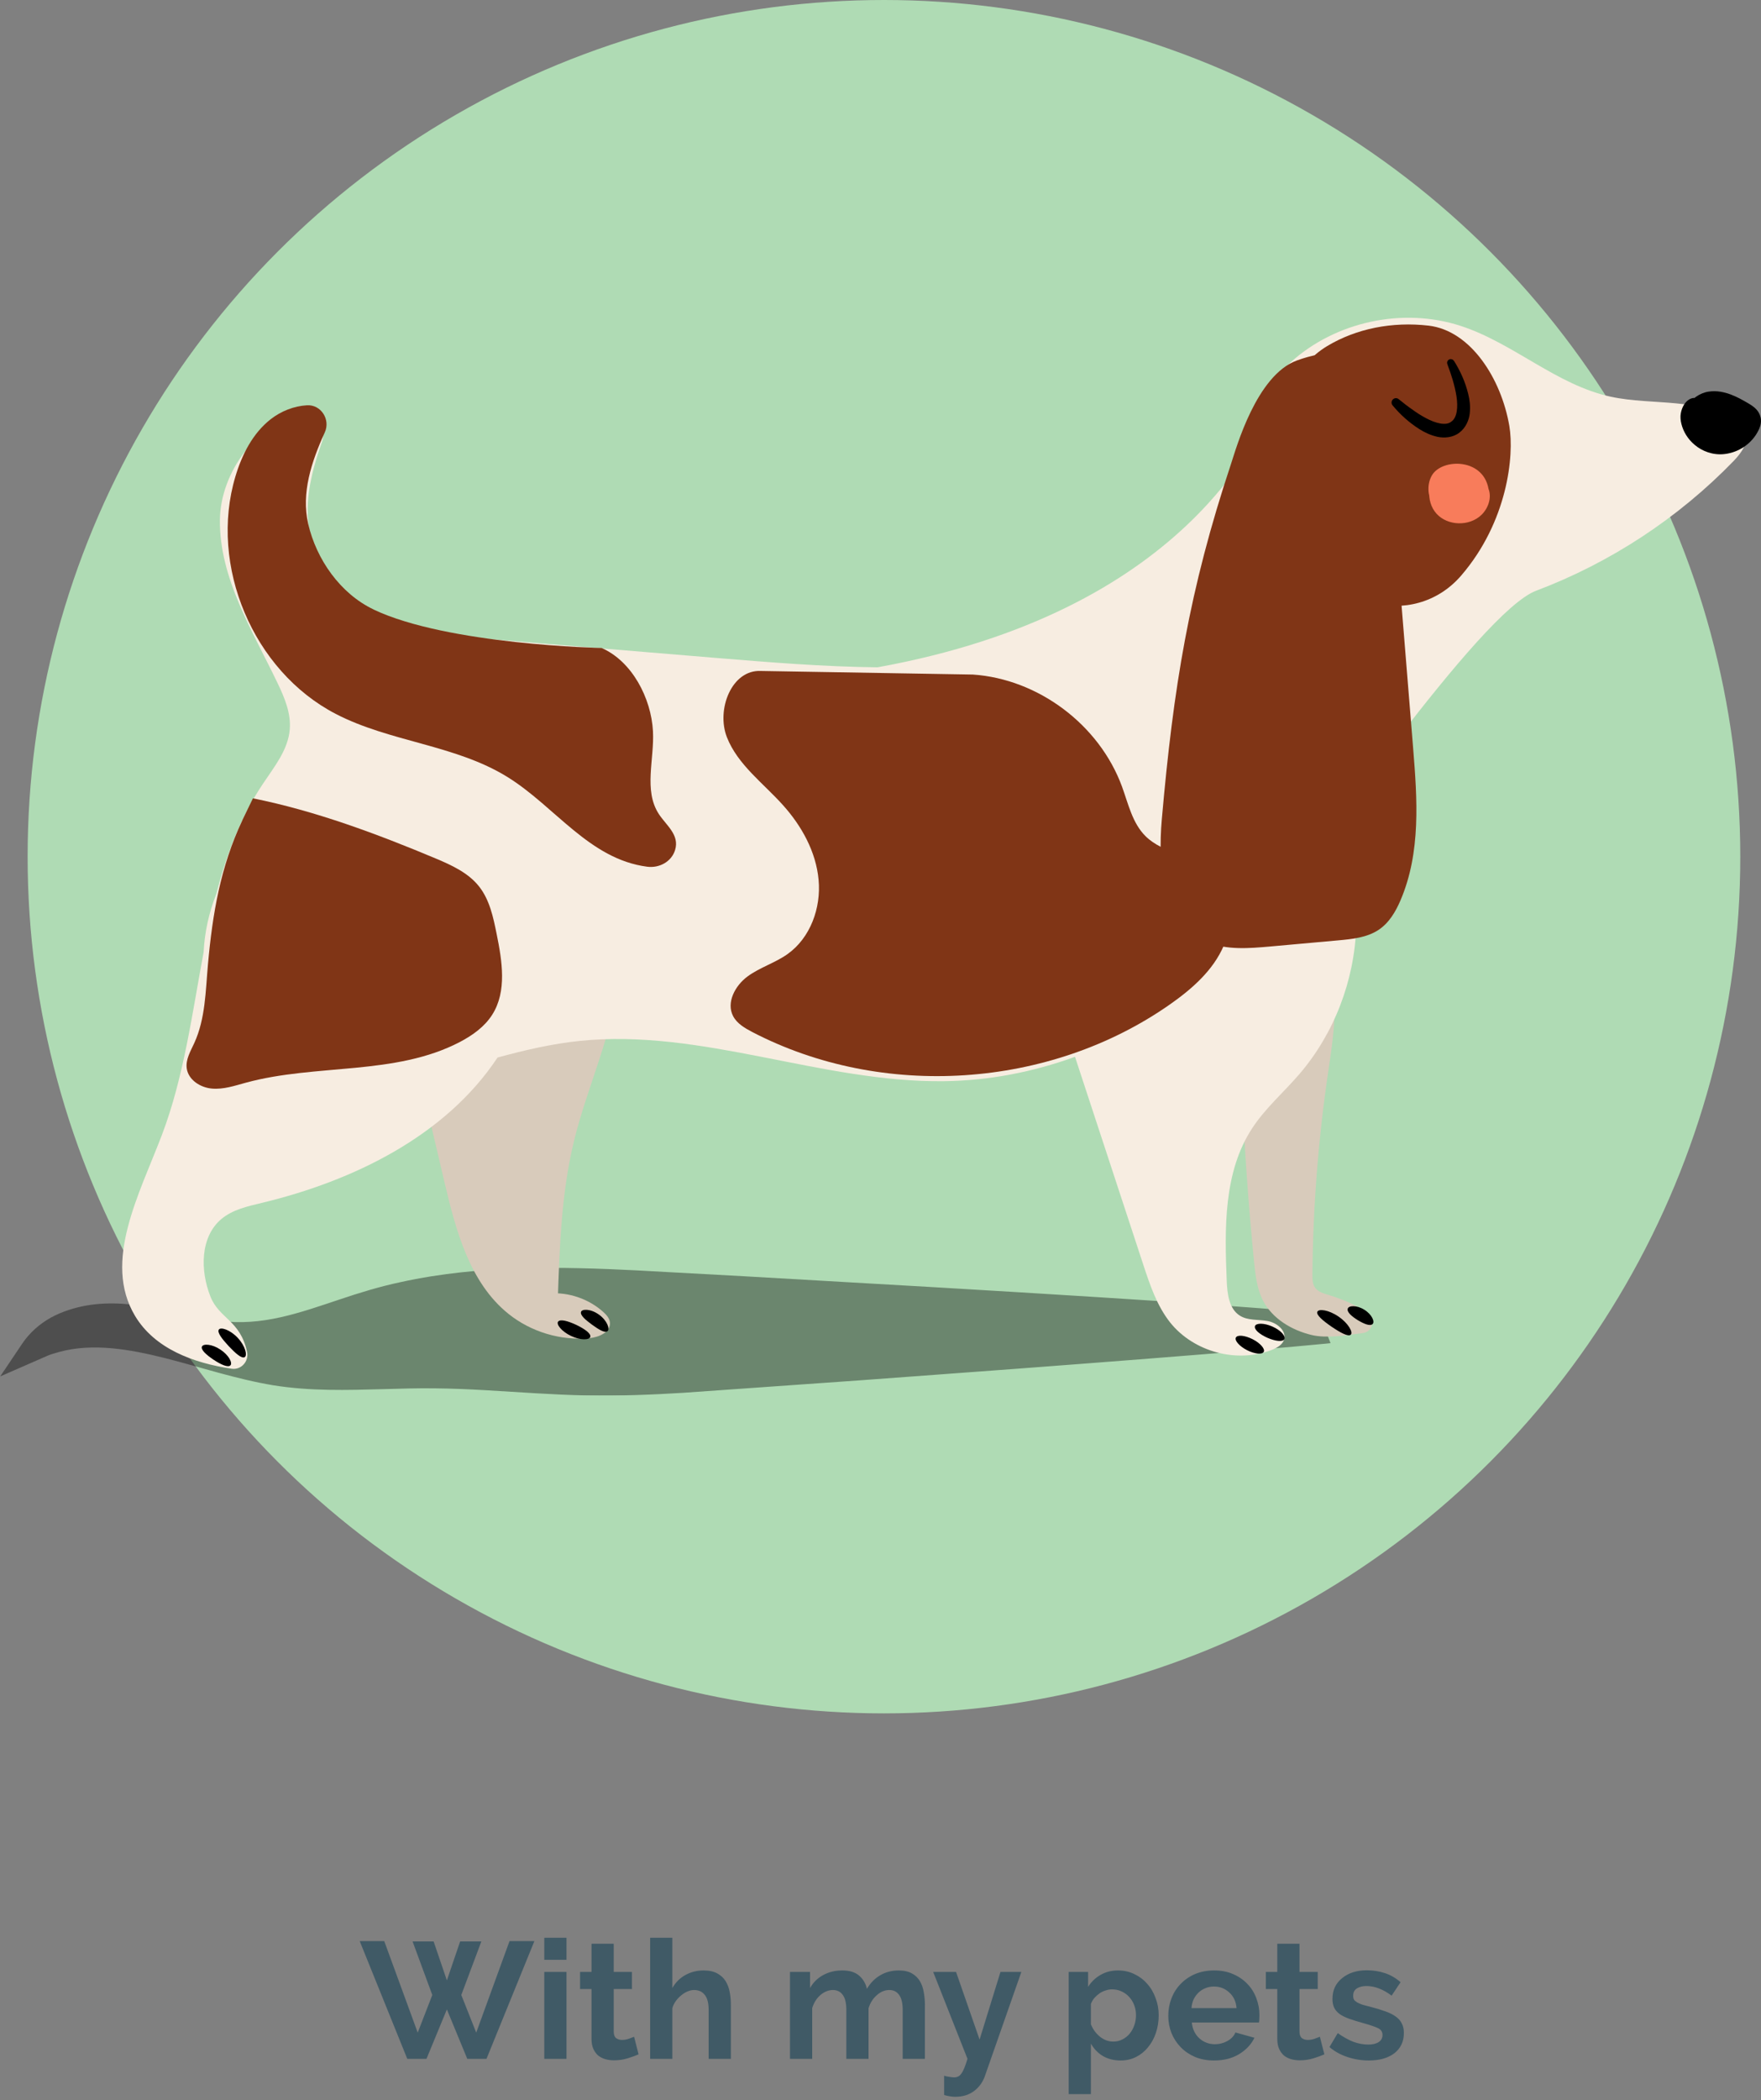 <svg width="255" height="304" viewBox="0 0 255 304" fill="none" xmlns="http://www.w3.org/2000/svg">
<rect x="0" y="0" width="255" height="304" fill="#808080" stroke="none"/>
<path d="M59.742 281.008H62.79L64.71 286.648L66.63 281.008H69.702L66.798 288.76L68.958 294.208L73.782 280.96H77.382L70.446 298H67.662L64.71 290.848L61.758 298H58.974L52.086 280.96H55.638L60.486 294.208L62.598 288.76L59.742 281.008ZM78.816 298V285.424H82.032V298H78.816ZM78.816 283.672V280.48H82.032V283.672H78.816ZM92.469 297.352C92.037 297.544 91.509 297.736 90.885 297.928C90.261 298.12 89.605 298.216 88.917 298.216C88.469 298.216 88.045 298.16 87.645 298.048C87.261 297.936 86.917 297.76 86.613 297.52C86.325 297.264 86.093 296.944 85.917 296.56C85.741 296.16 85.653 295.68 85.653 295.12V287.896H83.997V285.424H85.653V281.344H88.869V285.424H91.509V287.896H88.869V294.04C88.869 294.488 88.981 294.808 89.205 295C89.445 295.176 89.733 295.264 90.069 295.264C90.405 295.264 90.733 295.208 91.053 295.096C91.373 294.984 91.629 294.888 91.821 294.808L92.469 297.352ZM105.832 298H102.616V290.944C102.616 289.952 102.432 289.224 102.064 288.76C101.696 288.28 101.176 288.04 100.504 288.04C100.216 288.04 99.912 288.104 99.592 288.232C99.272 288.36 98.968 288.544 98.68 288.784C98.392 289.008 98.128 289.28 97.888 289.6C97.648 289.92 97.472 290.272 97.36 290.656V298H94.144V280.48H97.36V287.752C97.824 286.936 98.448 286.312 99.232 285.88C100.032 285.432 100.912 285.208 101.872 285.208C102.688 285.208 103.352 285.352 103.864 285.64C104.376 285.912 104.776 286.28 105.064 286.744C105.352 287.208 105.552 287.736 105.664 288.328C105.776 288.92 105.832 289.528 105.832 290.152V298ZM133.93 298H130.714V290.944C130.714 289.936 130.538 289.2 130.186 288.736C129.85 288.272 129.378 288.04 128.77 288.04C128.13 288.04 127.53 288.288 126.97 288.784C126.41 289.264 126.01 289.896 125.77 290.68V298H122.554V290.944C122.554 289.936 122.378 289.2 122.026 288.736C121.69 288.272 121.218 288.04 120.61 288.04C119.986 288.04 119.386 288.28 118.81 288.76C118.25 289.24 117.85 289.872 117.61 290.656V298H114.394V285.424H117.298V287.752C117.762 286.936 118.394 286.312 119.194 285.88C120.01 285.432 120.938 285.208 121.978 285.208C123.034 285.208 123.85 285.464 124.426 285.976C125.002 286.488 125.37 287.12 125.53 287.872C126.042 287.008 126.69 286.352 127.474 285.904C128.258 285.44 129.154 285.208 130.162 285.208C130.93 285.208 131.562 285.352 132.058 285.64C132.554 285.928 132.938 286.304 133.21 286.768C133.482 287.232 133.666 287.76 133.762 288.352C133.874 288.944 133.93 289.544 133.93 290.152V298ZM136.712 300.448C136.984 300.528 137.248 300.584 137.504 300.616C137.76 300.664 137.976 300.688 138.152 300.688C138.36 300.688 138.552 300.648 138.728 300.568C138.904 300.488 139.064 300.344 139.208 300.136C139.352 299.944 139.496 299.672 139.64 299.32C139.784 298.968 139.936 298.528 140.096 298L135.128 285.424H138.44L141.848 295.216L144.872 285.424H147.896L142.616 300.496C142.312 301.376 141.792 302.096 141.056 302.656C140.32 303.216 139.408 303.496 138.32 303.496C138.064 303.496 137.8 303.472 137.528 303.424C137.272 303.392 137 303.328 136.712 303.232V300.448ZM162.289 298.24C161.297 298.24 160.433 298.024 159.697 297.592C158.961 297.144 158.385 296.544 157.969 295.792V303.112H154.753V285.424H157.561V287.584C158.025 286.848 158.625 286.272 159.361 285.856C160.097 285.424 160.945 285.208 161.905 285.208C162.753 285.208 163.537 285.384 164.257 285.736C164.977 286.072 165.593 286.536 166.105 287.128C166.633 287.704 167.041 288.392 167.329 289.192C167.633 289.976 167.785 290.808 167.785 291.688C167.785 292.6 167.649 293.456 167.377 294.256C167.105 295.056 166.721 295.752 166.225 296.344C165.745 296.936 165.169 297.4 164.497 297.736C163.825 298.072 163.089 298.24 162.289 298.24ZM161.209 295.504C161.689 295.504 162.129 295.4 162.529 295.192C162.945 294.984 163.297 294.704 163.585 294.352C163.873 294 164.097 293.592 164.257 293.128C164.417 292.664 164.497 292.184 164.497 291.688C164.497 291.16 164.409 290.672 164.233 290.224C164.057 289.76 163.809 289.36 163.489 289.024C163.185 288.688 162.817 288.424 162.385 288.232C161.969 288.04 161.513 287.944 161.017 287.944C160.713 287.944 160.401 288 160.081 288.112C159.761 288.208 159.465 288.352 159.193 288.544C158.921 288.736 158.673 288.96 158.449 289.216C158.241 289.472 158.081 289.752 157.969 290.056V293.008C158.257 293.728 158.697 294.328 159.289 294.808C159.881 295.272 160.521 295.504 161.209 295.504ZM175.796 298.24C174.788 298.24 173.876 298.072 173.06 297.736C172.244 297.384 171.548 296.912 170.972 296.32C170.396 295.728 169.948 295.04 169.628 294.256C169.324 293.472 169.172 292.648 169.172 291.784C169.172 290.888 169.324 290.048 169.628 289.264C169.932 288.464 170.372 287.768 170.948 287.176C171.524 286.568 172.22 286.088 173.036 285.736C173.868 285.384 174.796 285.208 175.82 285.208C176.844 285.208 177.756 285.384 178.556 285.736C179.372 286.088 180.06 286.56 180.62 287.152C181.196 287.744 181.628 288.432 181.916 289.216C182.22 290 182.372 290.816 182.372 291.664C182.372 291.872 182.364 292.072 182.348 292.264C182.348 292.456 182.332 292.616 182.3 292.744H172.58C172.628 293.24 172.748 293.68 172.94 294.064C173.132 294.448 173.38 294.776 173.684 295.048C173.988 295.32 174.332 295.528 174.716 295.672C175.1 295.816 175.5 295.888 175.916 295.888C176.556 295.888 177.156 295.736 177.716 295.432C178.292 295.112 178.684 294.696 178.892 294.184L181.652 294.952C181.188 295.912 180.444 296.704 179.42 297.328C178.412 297.936 177.204 298.24 175.796 298.24ZM179.06 290.656C178.98 289.712 178.628 288.96 178.004 288.4C177.396 287.824 176.652 287.536 175.772 287.536C175.34 287.536 174.932 287.616 174.548 287.776C174.18 287.92 173.852 288.128 173.564 288.4C173.276 288.672 173.036 289 172.844 289.384C172.668 289.768 172.564 290.192 172.532 290.656H179.06ZM191.773 297.352C191.341 297.544 190.813 297.736 190.189 297.928C189.565 298.12 188.909 298.216 188.221 298.216C187.773 298.216 187.349 298.16 186.949 298.048C186.565 297.936 186.221 297.76 185.917 297.52C185.629 297.264 185.397 296.944 185.221 296.56C185.045 296.16 184.957 295.68 184.957 295.12V287.896H183.301V285.424H184.957V281.344H188.173V285.424H190.813V287.896H188.173V294.04C188.173 294.488 188.285 294.808 188.509 295C188.749 295.176 189.037 295.264 189.373 295.264C189.709 295.264 190.037 295.208 190.357 295.096C190.677 294.984 190.933 294.888 191.125 294.808L191.773 297.352ZM198.2 298.24C197.144 298.24 196.112 298.072 195.104 297.736C194.096 297.4 193.232 296.92 192.512 296.296L193.712 294.28C194.48 294.824 195.224 295.24 195.944 295.528C196.68 295.8 197.408 295.936 198.128 295.936C198.768 295.936 199.272 295.816 199.64 295.576C200.008 295.336 200.192 294.992 200.192 294.544C200.192 294.096 199.976 293.768 199.544 293.56C199.112 293.352 198.408 293.112 197.432 292.84C196.616 292.616 195.92 292.4 195.344 292.192C194.768 291.984 194.304 291.752 193.952 291.496C193.6 291.224 193.344 290.92 193.184 290.584C193.024 290.232 192.944 289.816 192.944 289.336C192.944 288.696 193.064 288.12 193.304 287.608C193.56 287.096 193.912 286.664 194.36 286.312C194.808 285.944 195.328 285.664 195.92 285.472C196.528 285.28 197.184 285.184 197.888 285.184C198.832 285.184 199.712 285.32 200.528 285.592C201.36 285.864 202.12 286.304 202.808 286.912L201.512 288.856C200.872 288.376 200.248 288.024 199.64 287.8C199.048 287.576 198.456 287.464 197.864 287.464C197.32 287.464 196.864 287.576 196.496 287.8C196.128 288.024 195.944 288.384 195.944 288.88C195.944 289.104 195.984 289.288 196.064 289.432C196.16 289.576 196.304 289.704 196.496 289.816C196.688 289.928 196.936 290.04 197.24 290.152C197.56 290.248 197.952 290.352 198.416 290.464C199.28 290.688 200.016 290.912 200.624 291.136C201.248 291.36 201.752 291.616 202.136 291.904C202.536 292.192 202.824 292.528 203 292.912C203.192 293.28 203.288 293.728 203.288 294.256C203.288 295.488 202.832 296.464 201.92 297.184C201.008 297.888 199.768 298.24 198.2 298.24Z" fill="#405A66"/>
<circle cx="128" cy="124" r="124" fill="#AFDBB4"/>
<g clip-path="url(#clip0_180_3344)">
<g style="mix-blend-mode:overlay" opacity="0.39">
<path d="M189.223 186.349C190.149 188.907 191.086 191.465 192.012 194.024C163.248 195.912 134.495 197.812 105.73 199.701C98.817 200.154 91.882 200.608 84.957 200.457C77.365 200.284 69.794 199.388 62.202 199.345C54.675 199.302 47.093 200.1 39.673 198.859C27.795 196.884 15.26 189.911 4.545 195.416C7.485 190.969 13.58 189.857 18.867 190.462C24.155 191.066 29.281 192.987 34.601 193.009C41.202 193.031 47.405 190.17 53.738 188.292C67.737 184.147 82.652 184.838 97.234 185.572C128.421 187.137 159.608 188.702 190.795 190.267" fill="black"/>
<path d="M190.795 190.267C190.795 190.375 189.47 190.429 186.961 190.408C184.452 190.386 180.748 190.311 175.977 190.17C166.436 189.89 152.63 189.371 135.561 188.67C127.021 188.303 117.663 187.904 107.615 187.472C102.597 187.245 97.395 187.018 92.043 186.781C86.702 186.565 81.22 186.425 75.62 186.619C70.031 186.824 64.323 187.385 58.659 188.67C55.816 189.285 53.048 190.149 50.184 191.131C47.33 192.091 44.39 193.138 41.256 193.851C38.144 194.574 34.73 194.876 31.446 194.455C28.172 194.067 25.06 193.236 22.001 192.642C18.943 192.016 15.96 191.724 13.031 192.243C11.588 192.502 10.188 192.944 8.96 193.613C7.732 194.293 6.698 195.222 5.945 196.333L3.802 193.937C4.405 193.667 5.04 193.397 5.686 193.106C6.332 192.825 7.032 192.674 7.711 192.448C10.618 191.66 13.612 191.563 16.455 191.822C19.309 192.081 22.055 192.674 24.715 193.344C30.024 194.714 35.064 196.398 40.082 197.251C45.09 198.071 50.205 197.952 55.299 197.834C57.851 197.769 60.404 197.704 62.956 197.747C65.508 197.78 68.017 197.909 70.494 198.071C75.448 198.384 80.251 198.794 84.936 198.924C89.62 199.043 94.218 198.891 98.72 198.665C107.755 198.125 116.36 197.618 124.447 197.143C156.797 195.232 180.909 193.948 192.001 193.559L191.603 194.175C190.709 191.519 190.084 189.577 189.697 188.292C189.309 187.008 189.158 186.382 189.234 186.349C189.309 186.317 189.6 186.9 190.127 188.13C190.655 189.361 191.42 191.26 192.454 193.862L192.669 194.412L192.055 194.477C181.017 195.556 156.948 197.434 124.619 199.787C116.532 200.359 107.927 200.964 98.892 201.601C94.348 201.881 89.674 202.065 84.871 201.978C80.068 201.881 75.222 201.503 70.322 201.223C67.867 201.083 65.411 200.975 62.934 200.953C60.468 200.921 57.948 200.996 55.396 201.072C50.291 201.212 44.972 201.374 39.566 200.51C34.181 199.615 29.066 197.888 23.918 196.582C18.803 195.297 13.483 194.358 8.594 195.675C8.023 195.869 7.431 195.977 6.903 196.225C6.365 196.463 5.848 196.69 5.342 196.905L0.032 199.226L3.198 194.509C4.275 192.901 5.762 191.606 7.377 190.71C9.014 189.825 10.748 189.285 12.481 188.972C15.949 188.357 19.481 188.745 22.647 189.404C25.846 190.041 28.872 190.839 31.844 191.196C34.795 191.573 37.67 191.325 40.567 190.678C43.453 190.041 46.307 189.048 49.182 188.087C52.058 187.116 55.03 186.209 57.991 185.583C63.914 184.277 69.816 183.748 75.534 183.575C81.263 183.413 86.82 183.608 92.183 183.878C97.535 184.169 102.737 184.46 107.766 184.73C117.803 185.302 127.161 185.842 135.69 186.338C152.748 187.342 166.543 188.217 176.063 188.886C180.823 189.22 184.517 189.512 187.015 189.749C189.514 189.987 190.827 190.159 190.817 190.267H190.795Z" fill="black"/>
</g>
<path d="M79.519 187.213C82.351 187.008 85.248 188.001 87.359 189.9C87.811 190.311 88.252 190.796 88.317 191.401C88.478 192.793 86.745 193.559 85.356 193.689C81.199 194.078 76.902 192.793 73.639 190.181C67.985 185.648 65.993 178.049 64.334 170.99C60.382 154.174 56.419 137.368 52.467 120.551C52.37 120.152 52.305 119.656 52.618 119.397C52.822 119.224 53.124 119.213 53.393 119.224C59.165 119.31 64.937 119.407 70.71 119.494C73.671 119.537 76.697 119.602 79.476 120.638C87.186 123.52 90.428 133.05 89.62 141.264C88.823 149.478 85.086 157.088 83.126 165.107C81.285 172.663 81.026 180.499 80.768 188.271" fill="#D8CBBB"/>
<path d="M179.789 137.951C179.477 138.469 179.466 139.106 179.466 139.71C179.466 154.055 180.177 168.4 181.598 182.669C181.792 184.568 182.008 186.511 182.869 188.217C184.226 190.872 187.047 192.545 189.944 193.236C192.098 193.743 194.877 193.29 197.386 192.944C198.667 192.771 199.173 191.163 198.204 190.3C196.675 188.94 194.5 188.109 192.561 187.493C191.786 187.245 190.903 187.051 190.429 186.382C190.052 185.842 190.041 185.14 190.041 184.482C190.127 174.573 190.914 164.74 192.324 155.167C193.25 148.906 194.338 142.042 191.032 136.656L179.789 137.951Z" fill="#D8CBBB"/>
<path d="M252.685 62.622C252.448 62.018 251.952 61.564 251.436 61.176C246.406 57.42 239.363 58.747 233.236 57.42C225.396 55.725 219.161 49.67 211.525 47.176C203.147 44.446 193.39 46.54 186.864 52.465C185.701 53.523 184.635 55.25 185.034 56.578C182.686 63.421 171.152 88.613 127.064 96.59C119.17 96.503 111.287 95.856 103.415 95.208C93.238 94.366 83.062 93.524 72.885 92.672C67.328 92.207 61.664 91.722 56.505 89.628C51.336 87.523 46.641 83.519 45.112 78.143C43.787 73.481 44.982 68.613 46.619 63.971C47.298 62.05 45.736 60.053 43.712 60.28C37.369 61.003 31.919 68.3 31.844 75.251C31.758 83.68 36.539 91.247 40.179 98.846C41.202 100.972 42.161 103.249 41.956 105.602C41.709 108.56 39.695 111.01 38.058 113.471C34.806 118.339 32.792 123.736 31.327 129.381C30.239 132.133 29.626 134.972 29.486 137.821C27.817 146.726 26.632 155.879 23.444 164.276C20.181 172.857 14.84 182.604 19.557 190.472C22.389 195.2 27.978 197.294 33.546 198.114C34.924 198.319 36.076 197.035 35.775 195.664C34.763 191.066 31.747 190.883 30.476 187.677C28.98 183.921 28.969 179.042 32.059 176.441C33.686 175.081 35.85 174.606 37.918 174.109C51.218 170.914 64.528 164.406 72.045 153.073C75.986 151.993 79.949 151.076 83.945 150.666C101.595 148.831 118.944 156.71 136.681 156.494C143.153 156.419 149.582 155.177 155.666 152.965C158.962 163.003 162.268 173.041 165.563 183.09C166.532 186.025 167.534 189.026 169.462 191.444C172.865 195.686 179.111 197.359 184.172 195.384C184.904 195.092 185.691 194.671 185.927 193.916C186.347 192.61 184.883 191.444 183.537 191.206C182.191 190.969 180.704 191.163 179.552 190.44C177.958 189.458 177.711 187.267 177.635 185.389C177.323 177.812 177.161 169.673 181.308 163.327C183.203 160.412 185.884 158.113 188.146 155.48C193.186 149.608 196.115 141.966 196.384 134.227L202.243 107.092C210.384 96.536 218.375 87.037 222.435 85.505C233.204 81.446 243.057 74.97 251.059 66.702C252.125 65.59 253.245 64.09 252.685 62.654V62.622Z" fill="#F7EDE1"/>
<path d="M140.881 97.637C150.368 98.284 159.188 104.912 162.473 113.859C163.388 116.374 163.98 119.159 165.886 121.037C168.46 123.595 172.703 123.714 175.438 126.099C178.368 128.657 178.745 133.309 177.205 136.882C175.665 140.466 172.606 143.142 169.419 145.377C152.005 157.584 127.753 159.182 108.897 149.36C107.83 148.798 106.721 148.151 106.161 147.082C105.127 145.118 106.452 142.657 108.24 141.34C110.027 140.023 112.224 139.386 114.033 138.102C117.35 135.749 118.912 131.41 118.535 127.351C118.169 123.304 116.09 119.548 113.366 116.525C110.512 113.341 106.818 110.686 105.257 106.703C103.695 102.72 105.935 96.892 110.2 97.118" fill="#803516"/>
<path d="M54.071 88.203C49.301 85.936 45.812 80.982 44.627 75.823C43.604 71.354 45.09 66.843 47.029 62.59C47.879 60.733 46.49 58.542 44.455 58.661C42.581 58.769 40.707 59.503 39.21 60.669C36.604 62.698 35.032 65.806 34.084 68.98C30.229 81.9 36.658 97.118 48.601 103.325C56.462 107.405 65.928 107.793 73.466 112.456C80.369 116.72 85.323 124.362 93.723 125.452C95.468 125.678 97.234 124.729 97.751 123.045C98.44 120.832 96.469 119.472 95.392 117.81C93.174 114.399 94.768 109.898 94.552 105.84C94.294 101.037 91.515 95.715 87.122 93.794C87.122 93.794 64.84 93.341 54.071 88.214V88.203Z" fill="#803516"/>
<path d="M35.096 118.727C31.919 125.452 30.778 132.209 30.11 139.624C29.766 143.466 29.744 147.449 28.14 150.957C27.601 152.144 26.858 153.353 27.041 154.648C27.278 156.311 29.012 157.422 30.681 157.563C32.35 157.714 33.987 157.153 35.613 156.71C45.812 153.936 57.227 155.717 66.596 150.817C68.427 149.856 70.171 148.615 71.28 146.866C73.423 143.488 72.713 139.106 71.916 135.188C71.431 132.77 70.903 130.255 69.374 128.312C67.834 126.358 65.476 125.268 63.182 124.297C54.696 120.735 45.65 117.357 36.626 115.554L35.096 118.706V118.727Z" fill="#803516"/>
<path d="M186.38 63.766C185.271 58.434 187.521 52.886 192.184 50.091C196.406 47.554 201.607 46.529 206.862 47.133C212.969 47.846 217.384 54.808 218.558 61.651C219.29 65.936 218.299 75.51 211.59 83.303C204.633 91.387 191.366 87.728 189.201 77.269L186.391 63.766H186.38Z" fill="#803516"/>
<path d="M210.535 52.217C211.461 53.696 212.172 55.261 212.602 57.01C212.818 57.884 212.936 58.801 212.829 59.805C212.732 60.787 212.258 61.921 211.321 62.622C210.384 63.356 209.113 63.432 208.155 63.227C207.175 63.011 206.335 62.611 205.57 62.136C204.052 61.176 202.77 60.021 201.65 58.672C201.424 58.402 201.467 58.002 201.736 57.776C201.973 57.581 202.307 57.581 202.533 57.776L202.566 57.797C203.18 58.294 203.826 58.812 204.493 59.265C205.139 59.74 205.818 60.172 206.496 60.528C207.842 61.251 209.372 61.672 210.147 61.035C211.019 60.463 211.138 58.877 210.901 57.355C210.664 55.822 210.158 54.236 209.587 52.724V52.703C209.469 52.422 209.619 52.12 209.889 52.012C210.126 51.926 210.395 52.012 210.524 52.228L210.535 52.217Z" fill="black"/>
<path d="M210.147 69.109C212.075 68.375 214.702 68.775 215.51 70.674C216.059 71.969 215.532 73.545 214.519 74.528C212.775 76.211 209.641 76.147 208.015 74.355C206.389 72.563 206.658 69.368 208.607 67.922C210.556 66.486 213.733 67.209 214.81 69.379C216.113 72.002 213.636 75.585 210.729 75.359C207.81 75.143 205.883 71.354 207.347 68.807C208.812 66.27 215.155 66.238 215.607 71.235" fill="#F87C5B"/>
<path d="M245.922 57.905C244.651 57.592 243.833 59.362 244.091 60.658C244.511 62.709 246.353 64.392 248.431 64.608C250.509 64.824 252.663 63.572 253.503 61.651C253.622 61.381 253.719 61.09 253.675 60.798C253.589 60.248 253.062 59.891 252.577 59.611C251.037 58.715 249.346 57.787 247.58 58.067C245.825 58.348 244.36 60.528 245.416 61.953C246.309 63.151 248.129 62.946 249.572 62.568C250.649 62.277 251.931 61.726 252.017 60.614C252.114 59.503 250.929 58.726 249.863 58.38C248.097 57.797 245.383 58.391 245.599 60.237C245.696 61.079 246.568 61.737 247.397 61.608C248.226 61.478 248.862 60.582 248.7 59.751" fill="black"/>
<path d="M248.711 59.751C248.797 59.73 248.969 59.902 248.991 60.312C249.012 60.712 248.862 61.392 248.151 61.921C247.429 62.482 245.976 62.385 245.179 61.273C244.985 61.003 244.823 60.636 244.78 60.258C244.737 59.902 244.748 59.481 244.92 59.093C245.233 58.272 245.954 57.787 246.622 57.495C247.311 57.215 248.032 57.096 248.808 57.107C249.572 57.107 250.412 57.312 251.156 57.668C251.543 57.851 251.931 58.089 252.297 58.434C252.663 58.769 253.04 59.276 253.202 59.945C253.352 60.604 253.245 61.327 252.9 61.91C252.555 62.493 252.092 62.86 251.651 63.129C250.757 63.658 249.906 63.874 249.023 64.069C248.129 64.23 247.106 64.382 245.879 63.95C245.276 63.734 244.662 63.302 244.253 62.709C243.822 62.115 243.617 61.294 243.682 60.593C243.833 59.168 244.608 58.132 245.62 57.409C246.137 57.053 246.751 56.783 247.408 56.686C247.989 56.599 248.571 56.61 249.109 56.696C250.197 56.869 251.102 57.269 251.909 57.679C252.308 57.884 252.685 58.11 253.051 58.316C253.385 58.521 253.859 58.758 254.343 59.276C254.58 59.535 254.828 59.913 254.935 60.377C255.054 60.841 254.989 61.305 254.903 61.618C254.806 61.953 254.699 62.18 254.58 62.395C254.472 62.622 254.332 62.827 254.203 63.032C253.094 64.641 251.392 65.526 249.734 65.72C248.032 65.925 246.46 65.288 245.426 64.414C244.36 63.54 243.736 62.417 243.477 61.37C243.348 60.874 243.294 60.28 243.391 59.805C243.477 59.33 243.639 58.931 243.843 58.596C244.242 57.916 244.909 57.571 245.34 57.603C245.782 57.625 245.933 57.819 245.911 57.895C245.857 58.089 245.114 58.024 244.823 59.082C244.748 59.33 244.705 59.621 244.716 59.934C244.716 60.248 244.813 60.517 244.963 60.895C245.265 61.597 245.814 62.32 246.611 62.827C247.397 63.345 248.399 63.615 249.411 63.421C250.423 63.227 251.468 62.568 252.049 61.618C252.114 61.5 252.189 61.381 252.243 61.251C252.308 61.122 252.351 60.992 252.362 60.949C252.362 60.938 252.362 60.928 252.362 60.928C252.351 60.928 252.372 60.928 252.437 60.928H252.545C252.62 60.938 252.663 60.938 252.706 60.928H252.728C252.728 60.928 252.782 60.928 252.695 60.928C252.674 60.928 252.62 60.949 252.523 61.003L252.383 61.089H252.372C252.308 61.014 252.06 60.852 251.694 60.647C251.349 60.453 251.005 60.269 250.671 60.107C249.992 59.773 249.325 59.514 248.711 59.427C248.399 59.384 248.108 59.384 247.828 59.427C247.623 59.46 247.419 59.546 247.203 59.686C246.783 59.967 246.471 60.485 246.449 60.787C246.449 60.938 246.449 61.003 246.514 61.089C246.589 61.208 246.676 61.284 246.859 61.359C247.569 61.694 249.476 61.327 250.337 60.874C250.552 60.755 250.692 60.636 250.725 60.582C250.768 60.539 250.779 60.485 250.789 60.431C250.822 60.345 250.531 59.945 250.079 59.708C249.616 59.449 249.174 59.298 248.679 59.244C248.194 59.19 247.688 59.222 247.3 59.341C246.902 59.46 246.633 59.632 246.546 59.794C246.482 59.87 246.46 59.978 246.449 60.107C246.439 60.215 246.449 60.312 246.503 60.42C246.6 60.636 246.805 60.83 247.02 60.928C247.236 61.025 247.429 61.025 247.634 60.96C248.054 60.82 248.323 60.463 248.452 60.215C248.592 59.956 248.625 59.762 248.732 59.751H248.711Z" fill="black"/>
<path d="M84.128 189.9C84.257 189.436 85.549 189.415 86.755 190.3C87.962 191.174 88.349 192.415 87.951 192.685C87.542 192.977 86.669 192.415 85.722 191.735C84.785 191.045 83.988 190.375 84.138 189.9H84.128Z" fill="black"/>
<path d="M80.822 191.304C81.102 190.893 82.232 191.196 83.449 191.768C84.666 192.351 85.614 193.031 85.474 193.505C85.345 193.97 84.052 194.024 82.685 193.365C81.317 192.718 80.531 191.692 80.811 191.293L80.822 191.304Z" fill="black"/>
<path d="M31.683 192.458C31.93 192.048 33.287 192.437 34.418 193.635C35.549 194.844 35.85 196.215 35.419 196.441C34.989 196.679 34.084 195.869 33.126 194.855C32.178 193.829 31.424 192.879 31.683 192.458Z" fill="black"/>
<path d="M29.238 194.919C29.41 194.466 30.681 194.52 31.909 195.34C33.147 196.15 33.707 197.294 33.362 197.629C33.007 197.974 32.006 197.521 30.939 196.819C29.884 196.117 29.055 195.373 29.238 194.909V194.919Z" fill="black"/>
<path d="M181.717 191.951C181.878 191.487 183.02 191.465 184.237 192.005C185.454 192.534 186.207 193.398 185.981 193.829C185.744 194.261 184.668 194.131 183.526 193.635C182.384 193.128 181.566 192.426 181.728 191.951H181.717Z" fill="black"/>
<path d="M178.96 193.603C179.186 193.171 180.263 193.279 181.383 193.84C182.492 194.412 183.214 195.232 182.998 195.664C182.772 196.096 181.695 195.988 180.575 195.427C179.466 194.855 178.745 194.034 178.96 193.603Z" fill="black"/>
<path d="M195.157 189.425C195.286 188.961 196.427 188.875 197.547 189.566C198.667 190.257 199.109 191.314 198.753 191.649C198.387 191.984 197.515 191.627 196.621 191.088C195.727 190.537 195.017 189.911 195.157 189.436V189.425Z" fill="black"/>
<path d="M190.763 189.868C190.935 189.415 192.4 189.577 193.832 190.57C195.264 191.552 195.953 192.847 195.598 193.182C195.243 193.527 194.09 192.89 192.83 192.038C191.57 191.174 190.569 190.332 190.752 189.868H190.763Z" fill="black"/>
<path d="M198.818 54.052C198.818 54.052 198.786 53.998 198.764 53.977C196.546 50.404 191.969 50.652 187.801 52.174C181.932 54.311 179.014 64.867 178.271 67.102C172.175 85.418 169.903 99.558 168.234 118.609C167.642 125.344 168.309 133.698 174.857 136.386C177.646 137.53 180.855 137.271 183.903 137.001C187.177 136.709 190.461 136.418 193.735 136.116C195.77 135.932 197.913 135.716 199.604 134.605C201.144 133.59 202.092 131.96 202.792 130.33C205.775 123.379 205.226 115.651 204.623 108.236C203.395 93.157 202.178 78.079 200.95 63C200.703 59.913 200.412 56.729 198.796 54.052H198.818Z" fill="#803516"/>
</g>
<defs>
<clipPath id="clip0_180_3344">
<rect width="255" height="156" fill="white" transform="translate(6.10352e-05 46)"/>
</clipPath>
</defs>
</svg>
